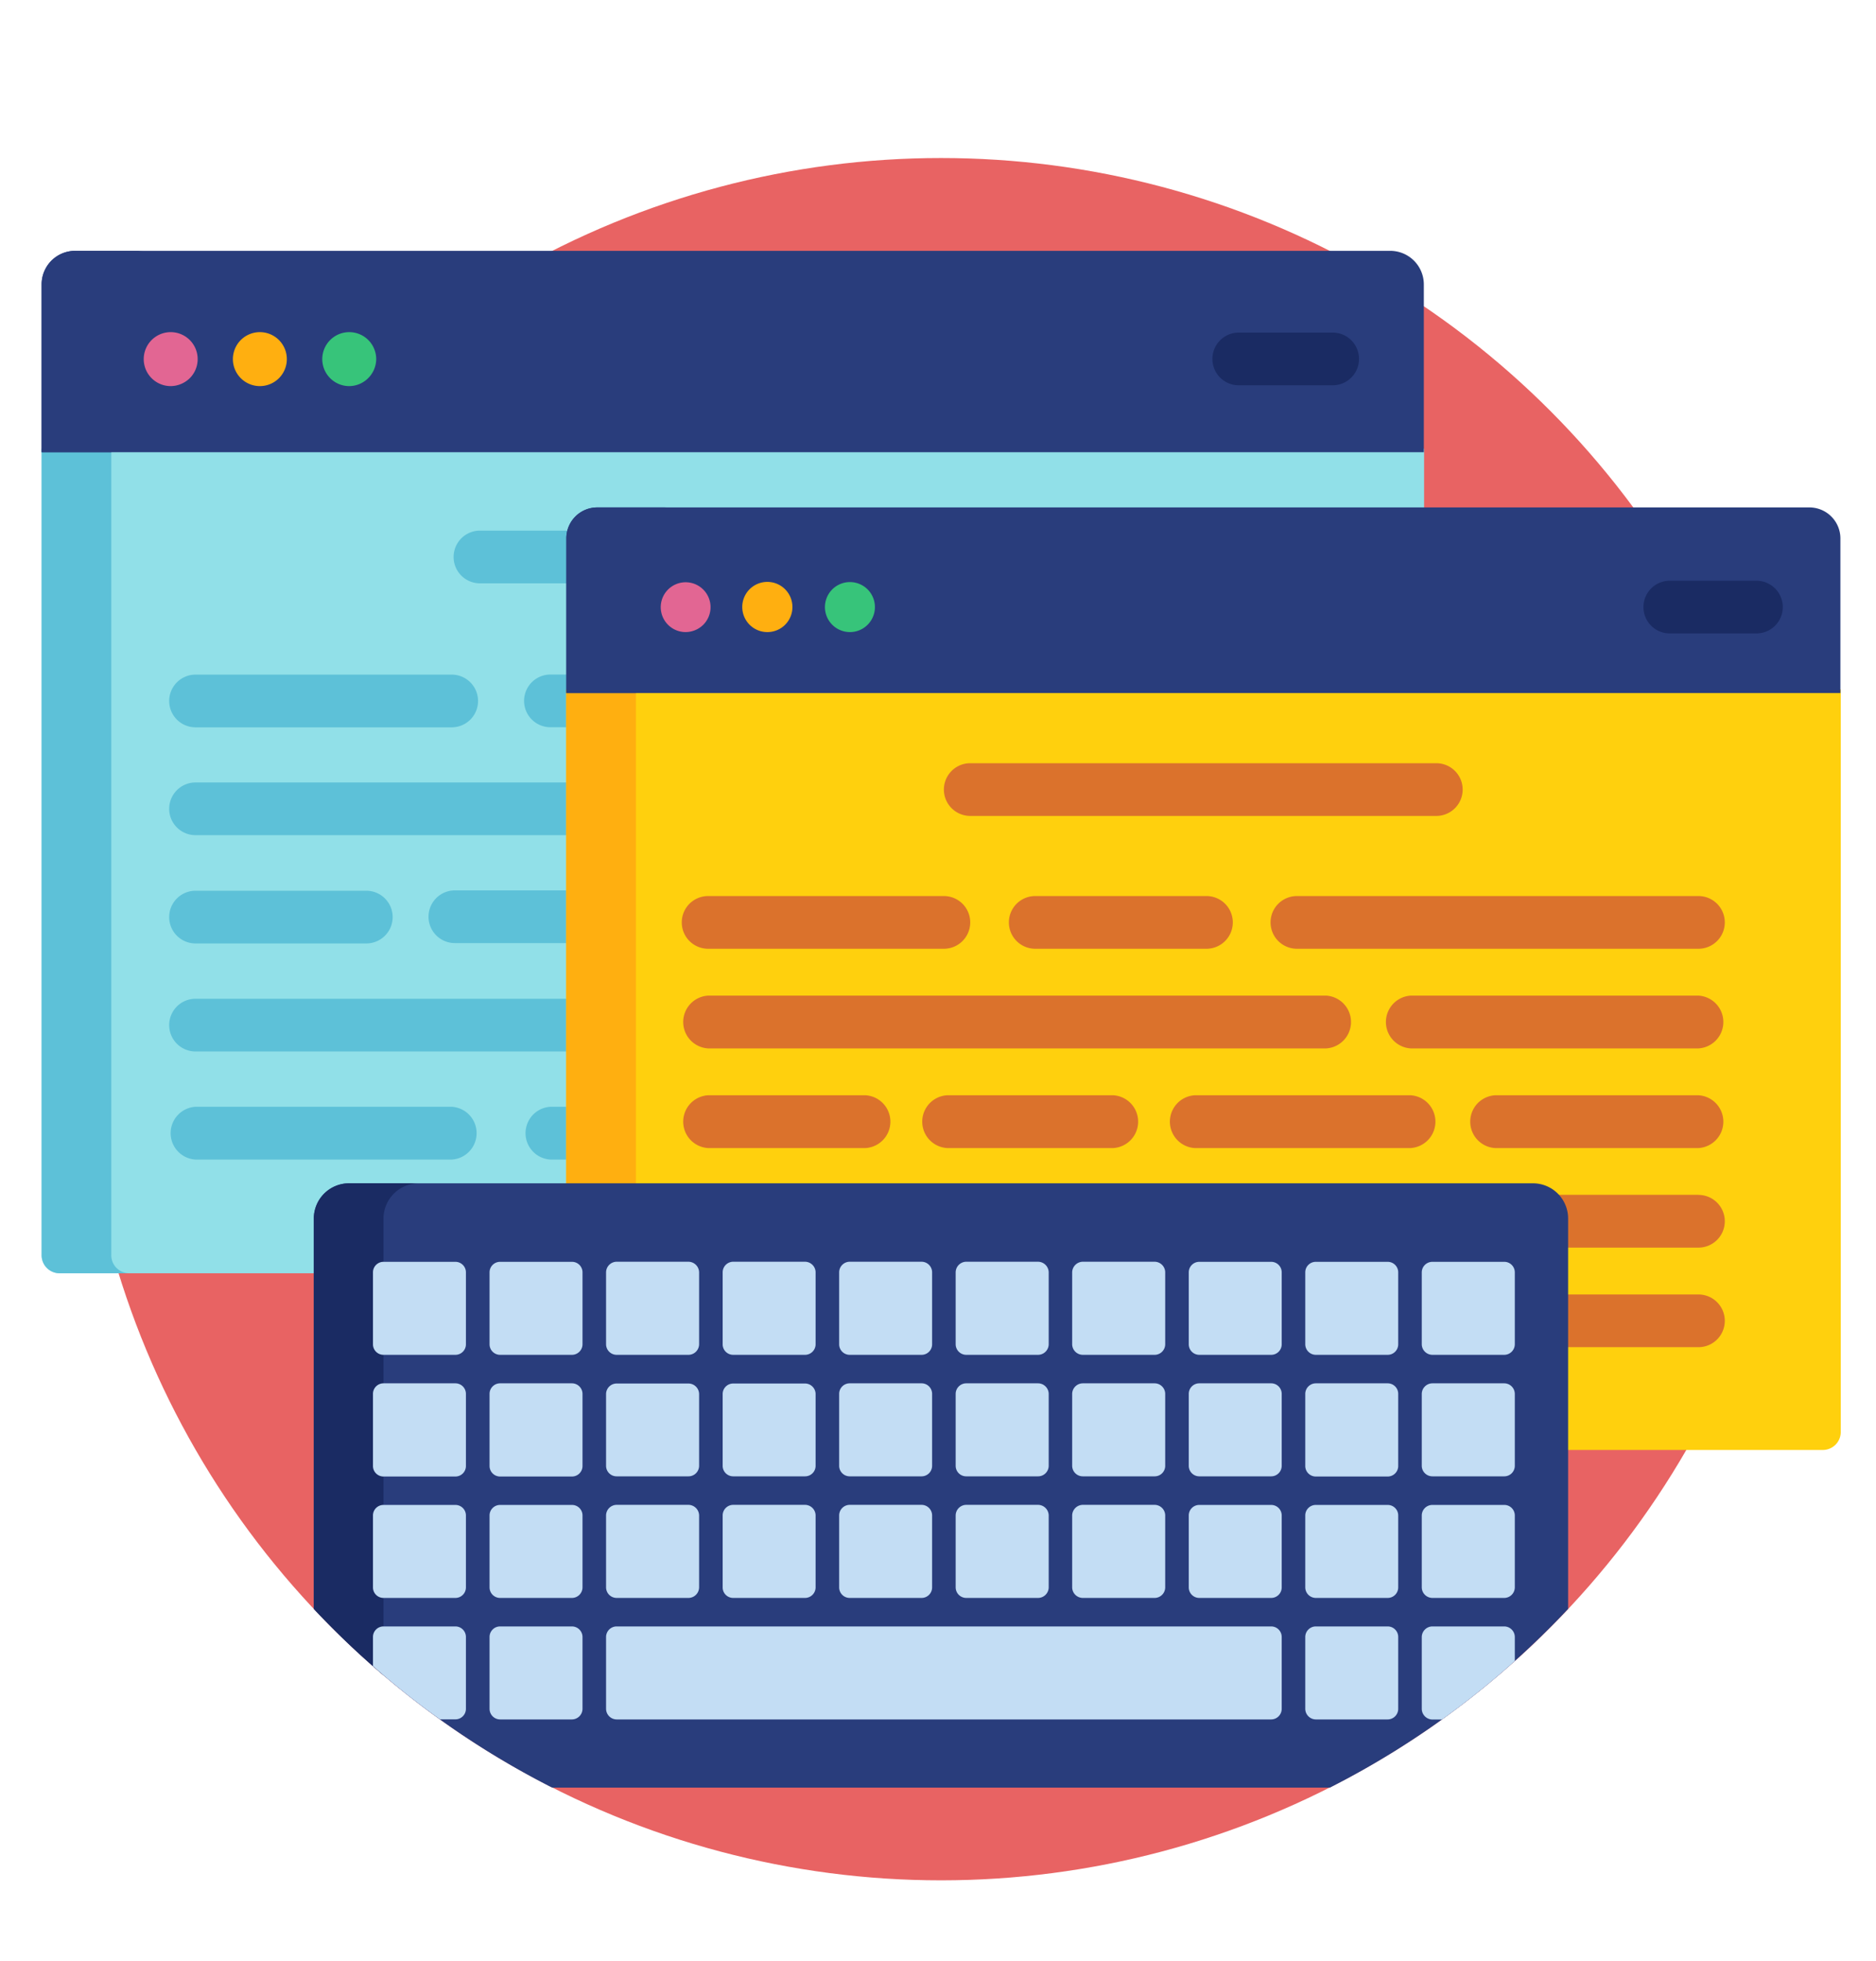 <svg xmlns="http://www.w3.org/2000/svg" id="Calque_2" data-name="Calque 2" viewBox="0 0 208.69 218.06"><defs><style>.cls-3{fill:#5dc1d8}.cls-4{fill:#293d7c}.cls-5{fill:#e26693}.cls-6{fill:#ffaf10}.cls-7{fill:#37c47a}.cls-8{fill:#1a2b63}.cls-10{fill:#db722c}.cls-11{fill:#c3ddf4}</style></defs><g id="copywriting"><circle id="Ellipse_12" cx="104.68" cy="113.32" r="95.75" fill="#e86363" data-name="Ellipse 12"/><path id="Tracé_7" fill="#91e0e8" d="M4.63 139.57a2 2 0 0 0 2 2H35.3v-6a3.52 3.52 0 0 1 3.52-3.57h24.55V59.86a3.06 3.06 0 0 1 3.05-3h92v-6.97H4.63z" data-name="Tracé 7"/><path id="Tracé_8" d="M12.38 139.57V49.89H4.63v89.68a2 2 0 0 0 2 2h7.76a2 2 0 0 1-2.01-2z" class="cls-3" data-name="Tracé 8"/><g id="Groupe_17" data-name="Groupe 17"><path id="Tracé_9" d="M154.66 27.89H8.36a3.73 3.73 0 0 0-3.73 3.73v18.66h153.76V31.62a3.74 3.74 0 0 0-3.73-3.73z" class="cls-4" data-name="Tracé 9"/><path id="Tracé_10" d="M16.11 27.89H8.36a3.73 3.73 0 0 0-3.73 3.73v18.66h7.75V31.62a3.74 3.74 0 0 1 3.73-3.73z" class="cls-4" data-name="Tracé 10"/></g><path id="Tracé_11" d="M19 42.93a3 3 0 1 1 2.16-.93 3.07 3.07 0 0 1-2.16.93z" class="cls-5" data-name="Tracé 11"/><path id="Tracé_12" d="M28.93 42.93a3 3 0 1 1 2.15-.93 3 3 0 0 1-2.15.93z" class="cls-6" data-name="Tracé 12"/><path id="Tracé_13" d="M38.85 42.93a3 3 0 1 1 3-3A3 3 0 0 1 41 42a3 3 0 0 1-2.15.93z" class="cls-7" data-name="Tracé 13"/><g id="Groupe_18" data-name="Groupe 18"><path id="Tracé_14" d="M50.25 80.87h-28.5a2.93 2.93 0 0 1 0-5.86h28.5a2.93 2.93 0 1 1 0 5.86z" class="cls-3" data-name="Tracé 14"/><path id="Tracé_15" d="M63.37 75h-2.14a2.93 2.93 0 1 0 0 5.86h2.14z" class="cls-3" data-name="Tracé 15"/><path id="Tracé_16" d="M63.37 87H21.75a2.93 2.93 0 0 0 0 5.86h41.62z" class="cls-3" data-name="Tracé 16"/><path id="Tracé_17" d="M40.75 104.9h-19a2.93 2.93 0 0 1 0-5.86h19a2.93 2.93 0 0 1 0 5.86z" class="cls-3" data-name="Tracé 17"/><path id="Tracé_18" d="M63.37 99H50.6a2.93 2.93 0 0 0 0 5.86h12.77z" class="cls-3" data-name="Tracé 18"/><path id="Tracé_19" d="M63.37 111.05H21.75a2.93 2.93 0 0 0 0 5.86h41.62v-5.86z" class="cls-3" data-name="Tracé 19"/><path id="Tracé_20" d="M50.25 128.93h-28.5a2.94 2.94 0 0 1 0-5.87h28.5a2.94 2.94 0 0 1 0 5.87z" class="cls-3" data-name="Tracé 20"/><path id="Tracé_21" d="M63.37 123.06h-2.14a2.94 2.94 0 0 0 0 5.87h2.14z" class="cls-3" data-name="Tracé 21"/><path id="Tracé_22" d="M63.37 59.86a2.82 2.82 0 0 1 .13-.86H53.39a2.93 2.93 0 1 0 0 5.86h10z" class="cls-3" data-name="Tracé 22"/></g><path id="Tracé_23" d="M148.26 42.84H137.8a2.93 2.93 0 0 1 0-5.86h10.45a2.93 2.93 0 1 1 0 5.86z" class="cls-8" data-name="Tracé 23"/><path id="Tracé_24" fill="#ffd00d" d="M63 132h107.54a3.52 3.52 0 0 1 3.51 3.52v25.7h28.72a2 2 0 0 0 2-2V76.66H63z" data-name="Tracé 24"/><path id="Rectangle_14" d="M62.98 76.67h7.76v55.29h-7.76z" class="cls-6" data-name="Rectangle 14"/><g id="Groupe_19" data-name="Groupe 19"><path id="Tracé_25" d="M201.28 56.42H66.42A3.44 3.44 0 0 0 63 59.86v17.2h141.73v-17.2a3.45 3.45 0 0 0-3.45-3.44z" class="cls-4" data-name="Tracé 25"/><path id="Tracé_26" d="M74.17 56.42h-7.75A3.44 3.44 0 0 0 63 59.86v17.2h7.75v-17.2a3.45 3.45 0 0 1 3.42-3.44z" class="cls-4" data-name="Tracé 26"/></g><path id="Tracé_27" d="M76.23 70.28a2.77 2.77 0 1 1 2-.81 2.82 2.82 0 0 1-2 .81z" class="cls-5" data-name="Tracé 27"/><path id="Tracé_28" d="M85.37 70.28a2.79 2.79 0 1 1 2.78-2.78 2.78 2.78 0 0 1-2.78 2.78z" class="cls-6" data-name="Tracé 28"/><path id="Tracé_29" d="M94.51 70.28a2.78 2.78 0 1 1 2-.81 2.77 2.77 0 0 1-2 .81z" class="cls-7" data-name="Tracé 29"/><g id="Groupe_20" data-name="Groupe 20"><path id="Tracé_30" d="M105 105.49H78.77a2.93 2.93 0 0 1 0-5.86H105a2.93 2.93 0 0 1 0 5.86z" class="cls-10" data-name="Tracé 30"/><path id="Tracé_31" d="M188.94 105.49h-44.67a2.93 2.93 0 0 1 0-5.86h44.67a2.93 2.93 0 1 1 0 5.86z" class="cls-10" data-name="Tracé 31"/><path id="Tracé_32" d="M134.21 105.49h-19.05a2.93 2.93 0 0 1 0-5.86h19.05a2.93 2.93 0 0 1 0 5.86z" class="cls-10" data-name="Tracé 32"/><path id="Tracé_33" d="M147.51 116.57H78.77a2.94 2.94 0 0 1 0-5.87h68.75a2.94 2.94 0 0 1 0 5.87z" class="cls-10" data-name="Tracé 33"/><path id="Tracé_34" d="M188.94 116.57h-32a2.94 2.94 0 0 1 0-5.87h32a2.94 2.94 0 0 1 0 5.87z" class="cls-10" data-name="Tracé 34"/><path id="Tracé_35" d="M96.28 127.65H78.77a2.94 2.94 0 0 1 0-5.87h17.51a2.94 2.94 0 0 1 0 5.87z" class="cls-10" data-name="Tracé 35"/><path id="Tracé_36" d="M188.94 127.65h-22.62a2.94 2.94 0 0 1 0-5.87h22.62a2.94 2.94 0 0 1 0 5.87z" class="cls-10" data-name="Tracé 36"/><path id="Tracé_37" d="M156.91 127.65h-24a2.94 2.94 0 0 1 0-5.87h24a2.94 2.94 0 0 1 0 5.87z" class="cls-10" data-name="Tracé 37"/><path id="Tracé_38" d="M123.84 127.65h-18.48a2.94 2.94 0 0 1 0-5.87h18.48a2.94 2.94 0 0 1 0 5.87z" class="cls-10" data-name="Tracé 38"/><path id="Tracé_39" d="M188.94 132.85h-16.07a3.52 3.52 0 0 1 1.18 2.63v3.24h14.89a2.93 2.93 0 1 0 0-5.86z" class="cls-10" data-name="Tracé 39"/><path id="Tracé_40" d="M188.94 143.93h-14.89v5.86h14.89a2.93 2.93 0 0 0 0-5.86z" class="cls-10" data-name="Tracé 40"/><path id="Tracé_41" d="M159.78 90.72h-51.85a2.93 2.93 0 0 1 0-5.86h51.85a2.93 2.93 0 1 1 0 5.86z" class="cls-10" data-name="Tracé 41"/></g><path id="Tracé_42" d="M195.39 70.43h-9.64a2.93 2.93 0 0 1 0-5.86h9.64a2.93 2.93 0 0 1 0 5.86z" class="cls-8" data-name="Tracé 42"/><path id="Tracé_43" d="M61.42 198.76h86.52a95.71 95.71 0 0 0 26.5-19.87v-43.41a3.91 3.91 0 0 0-3.9-3.91H38.82a3.92 3.92 0 0 0-3.91 3.91v43.41a95.9 95.9 0 0 0 26.51 19.87z" class="cls-4" data-name="Tracé 43"/><path id="Tracé_44" d="M42.66 135.48a3.93 3.93 0 0 1 3.91-3.91h-7.75a3.92 3.92 0 0 0-3.91 3.91v43.41a93.11 93.11 0 0 0 7.75 7.38z" class="cls-8" data-name="Tracé 44"/><g id="Groupe_21" data-name="Groupe 21"><path id="Tracé_45" d="M50.66 140.3h-8a1.17 1.17 0 0 0-1.17 1.17v8a1.17 1.17 0 0 0 1.17 1.17h8a1.17 1.17 0 0 0 1.17-1.17v-8a1.17 1.17 0 0 0-1.17-1.17z" class="cls-11" data-name="Tracé 45"/><path id="Tracé_46" d="M63.63 140.3h-8a1.17 1.17 0 0 0-1.17 1.17v8a1.17 1.17 0 0 0 1.17 1.17h8a1.18 1.18 0 0 0 1.17-1.17v-8a1.17 1.17 0 0 0-1.17-1.17z" class="cls-11" data-name="Tracé 46"/><path id="Tracé_47" d="M68.59 150.64h8a1.19 1.19 0 0 0 1.18-1.17v-8a1.2 1.2 0 0 0-1.18-1.18h-8a1.19 1.19 0 0 0-1.17 1.18v8a1.18 1.18 0 0 0 1.17 1.17z" class="cls-11" data-name="Tracé 47"/><path id="Tracé_48" d="M81.56 150.64h8a1.18 1.18 0 0 0 1.17-1.17v-8a1.19 1.19 0 0 0-1.17-1.18h-8a1.18 1.18 0 0 0-1.17 1.18v8a1.17 1.17 0 0 0 1.17 1.17z" class="cls-11" data-name="Tracé 48"/><path id="Tracé_49" d="M94.52 150.64h8a1.17 1.17 0 0 0 1.17-1.17v-8a1.18 1.18 0 0 0-1.17-1.18h-8a1.18 1.18 0 0 0-1.17 1.18v8a1.17 1.17 0 0 0 1.17 1.17z" class="cls-11" data-name="Tracé 49"/><path id="Tracé_50" d="M107.48 150.64h8a1.19 1.19 0 0 0 1.18-1.17v-8a1.2 1.2 0 0 0-1.18-1.18h-8a1.19 1.19 0 0 0-1.17 1.18v8a1.18 1.18 0 0 0 1.17 1.17z" class="cls-11" data-name="Tracé 50"/><path id="Tracé_51" d="M120.45 150.64h8a1.18 1.18 0 0 0 1.17-1.17v-8a1.19 1.19 0 0 0-1.17-1.18h-8a1.2 1.2 0 0 0-1.18 1.18v8a1.19 1.19 0 0 0 1.18 1.17z" class="cls-11" data-name="Tracé 51"/><path id="Tracé_52" d="M141.41 140.3h-8a1.17 1.17 0 0 0-1.17 1.17v8a1.17 1.17 0 0 0 1.17 1.17h8a1.17 1.17 0 0 0 1.17-1.17v-8a1.17 1.17 0 0 0-1.17-1.17z" class="cls-11" data-name="Tracé 52"/><path id="Tracé_53" d="M154.37 140.3h-8a1.17 1.17 0 0 0-1.17 1.17v8a1.18 1.18 0 0 0 1.17 1.17h8a1.17 1.17 0 0 0 1.17-1.17v-8a1.17 1.17 0 0 0-1.17-1.17z" class="cls-11" data-name="Tracé 53"/><path id="Tracé_54" d="M167.34 140.3h-8a1.18 1.18 0 0 0-1.18 1.17v8a1.19 1.19 0 0 0 1.18 1.17h8a1.18 1.18 0 0 0 1.17-1.17v-8a1.17 1.17 0 0 0-1.17-1.17z" class="cls-11" data-name="Tracé 54"/><path id="Tracé_55" d="M50.66 153.81h-8a1.17 1.17 0 0 0-1.17 1.19v8a1.17 1.17 0 0 0 1.17 1.17h8a1.17 1.17 0 0 0 1.17-1.17v-8a1.17 1.17 0 0 0-1.17-1.19z" class="cls-11" data-name="Tracé 55"/><path id="Tracé_56" d="M63.63 153.81h-8a1.17 1.17 0 0 0-1.17 1.19v8a1.17 1.17 0 0 0 1.17 1.17h8A1.17 1.17 0 0 0 64.8 163v-8a1.18 1.18 0 0 0-1.17-1.19z" class="cls-11" data-name="Tracé 56"/><path id="Tracé_57" d="M68.59 164.15h8a1.18 1.18 0 0 0 1.18-1.15v-8a1.19 1.19 0 0 0-1.18-1.17h-8a1.18 1.18 0 0 0-1.17 1.17v8a1.17 1.17 0 0 0 1.17 1.15z" class="cls-11" data-name="Tracé 57"/><path id="Tracé_58" d="M81.56 164.15h8a1.17 1.17 0 0 0 1.17-1.15v-8a1.18 1.18 0 0 0-1.17-1.17h-8a1.17 1.17 0 0 0-1.17 1.17v8a1.17 1.17 0 0 0 1.17 1.15z" class="cls-11" data-name="Tracé 58"/><path id="Tracé_59" d="M94.52 164.15h8a1.17 1.17 0 0 0 1.17-1.17v-8a1.17 1.17 0 0 0-1.17-1.17h-8a1.17 1.17 0 0 0-1.17 1.19v8a1.17 1.17 0 0 0 1.17 1.15z" class="cls-11" data-name="Tracé 59"/><path id="Tracé_60" d="M107.48 164.15h8a1.18 1.18 0 0 0 1.18-1.17v-8a1.19 1.19 0 0 0-1.18-1.17h-8a1.18 1.18 0 0 0-1.17 1.17v8a1.17 1.17 0 0 0 1.17 1.17z" class="cls-11" data-name="Tracé 60"/><path id="Tracé_61" d="M120.45 164.15h8a1.17 1.17 0 0 0 1.17-1.17v-8a1.18 1.18 0 0 0-1.17-1.17h-8a1.19 1.19 0 0 0-1.18 1.17v8a1.18 1.18 0 0 0 1.18 1.17z" class="cls-11" data-name="Tracé 61"/><path id="Tracé_62" d="M141.41 153.81h-8a1.17 1.17 0 0 0-1.17 1.17v8a1.17 1.17 0 0 0 1.17 1.17h8a1.17 1.17 0 0 0 1.17-1.17v-8a1.17 1.17 0 0 0-1.17-1.17z" class="cls-11" data-name="Tracé 62"/><path id="Tracé_63" d="M154.37 153.81h-8a1.18 1.18 0 0 0-1.17 1.19v8a1.17 1.17 0 0 0 1.17 1.17h8a1.17 1.17 0 0 0 1.17-1.17v-8a1.17 1.17 0 0 0-1.17-1.19z" class="cls-11" data-name="Tracé 63"/><path id="Tracé_64" d="M167.34 153.81h-8a1.19 1.19 0 0 0-1.18 1.17v8a1.18 1.18 0 0 0 1.18 1.17h8a1.17 1.17 0 0 0 1.17-1.17v-8a1.18 1.18 0 0 0-1.17-1.17z" class="cls-11" data-name="Tracé 64"/><path id="Tracé_65" d="M50.66 167.33h-8a1.17 1.17 0 0 0-1.17 1.17v8a1.17 1.17 0 0 0 1.17 1.17h8a1.17 1.17 0 0 0 1.17-1.17v-8a1.17 1.17 0 0 0-1.17-1.17z" class="cls-11" data-name="Tracé 65"/><path id="Tracé_66" d="M63.63 167.33h-8a1.17 1.17 0 0 0-1.17 1.17v8a1.17 1.17 0 0 0 1.17 1.17h8a1.18 1.18 0 0 0 1.17-1.17v-8a1.17 1.17 0 0 0-1.17-1.17z" class="cls-11" data-name="Tracé 66"/><path id="Tracé_67" d="M68.59 177.67h8a1.19 1.19 0 0 0 1.18-1.17v-8a1.2 1.2 0 0 0-1.18-1.18h-8a1.19 1.19 0 0 0-1.17 1.18v8a1.18 1.18 0 0 0 1.17 1.17z" class="cls-11" data-name="Tracé 67"/><path id="Tracé_68" d="M81.56 177.67h8a1.18 1.18 0 0 0 1.17-1.17v-8a1.19 1.19 0 0 0-1.17-1.18h-8a1.18 1.18 0 0 0-1.17 1.18v8a1.17 1.17 0 0 0 1.17 1.17z" class="cls-11" data-name="Tracé 68"/><path id="Tracé_69" d="M94.52 177.67h8a1.17 1.17 0 0 0 1.17-1.17v-8a1.18 1.18 0 0 0-1.17-1.18h-8a1.18 1.18 0 0 0-1.17 1.18v8a1.17 1.17 0 0 0 1.17 1.17z" class="cls-11" data-name="Tracé 69"/><path id="Tracé_70" d="M107.48 177.67h8a1.19 1.19 0 0 0 1.18-1.17v-8a1.2 1.2 0 0 0-1.18-1.18h-8a1.19 1.19 0 0 0-1.17 1.18v8a1.18 1.18 0 0 0 1.17 1.17z" class="cls-11" data-name="Tracé 70"/><path id="Tracé_71" d="M120.45 177.67h8a1.18 1.18 0 0 0 1.17-1.17v-8a1.19 1.19 0 0 0-1.17-1.18h-8a1.2 1.2 0 0 0-1.18 1.18v8a1.19 1.19 0 0 0 1.18 1.17z" class="cls-11" data-name="Tracé 71"/><path id="Tracé_72" d="M141.41 167.33h-8a1.17 1.17 0 0 0-1.17 1.17v8a1.17 1.17 0 0 0 1.17 1.17h8a1.17 1.17 0 0 0 1.17-1.17v-8a1.17 1.17 0 0 0-1.17-1.17z" class="cls-11" data-name="Tracé 72"/><path id="Tracé_73" d="M154.37 167.33h-8a1.17 1.17 0 0 0-1.17 1.17v8a1.18 1.18 0 0 0 1.17 1.17h8a1.17 1.17 0 0 0 1.17-1.17v-8a1.17 1.17 0 0 0-1.17-1.17z" class="cls-11" data-name="Tracé 73"/><path id="Tracé_74" d="M167.34 167.33h-8a1.18 1.18 0 0 0-1.18 1.17v8a1.19 1.19 0 0 0 1.18 1.17h8a1.18 1.18 0 0 0 1.17-1.17v-8a1.17 1.17 0 0 0-1.17-1.17z" class="cls-11" data-name="Tracé 74"/><path id="Tracé_75" d="M50.66 180.84h-8a1.17 1.17 0 0 0-1.17 1.16v3.25a92.54 92.54 0 0 0 7.45 5.92h1.72a1.17 1.17 0 0 0 1.17-1.17v-8a1.17 1.17 0 0 0-1.17-1.16z" class="cls-11" data-name="Tracé 75"/><path id="Tracé_76" d="M63.63 180.84h-8a1.17 1.17 0 0 0-1.17 1.16v8a1.18 1.18 0 0 0 1.17 1.18h8A1.19 1.19 0 0 0 64.8 190v-8a1.18 1.18 0 0 0-1.17-1.16z" class="cls-11" data-name="Tracé 76"/><path id="Tracé_77" d="M141.41 180.84H68.59a1.18 1.18 0 0 0-1.17 1.16v8a1.19 1.19 0 0 0 1.17 1.18h72.82a1.18 1.18 0 0 0 1.17-1.18v-8a1.17 1.17 0 0 0-1.17-1.16z" class="cls-11" data-name="Tracé 77"/><path id="Tracé_78" d="M154.37 180.84h-8a1.18 1.18 0 0 0-1.17 1.16v8a1.19 1.19 0 0 0 1.17 1.18h8a1.18 1.18 0 0 0 1.17-1.18v-8a1.17 1.17 0 0 0-1.17-1.16z" class="cls-11" data-name="Tracé 78"/><path id="Tracé_79" d="M167.34 180.84h-8a1.19 1.19 0 0 0-1.18 1.17v8a1.2 1.2 0 0 0 1.18 1.18h1.07a95.59 95.59 0 0 0 8.1-6.5V182a1.18 1.18 0 0 0-1.17-1.16z" class="cls-11" data-name="Tracé 79"/></g></g></svg>
